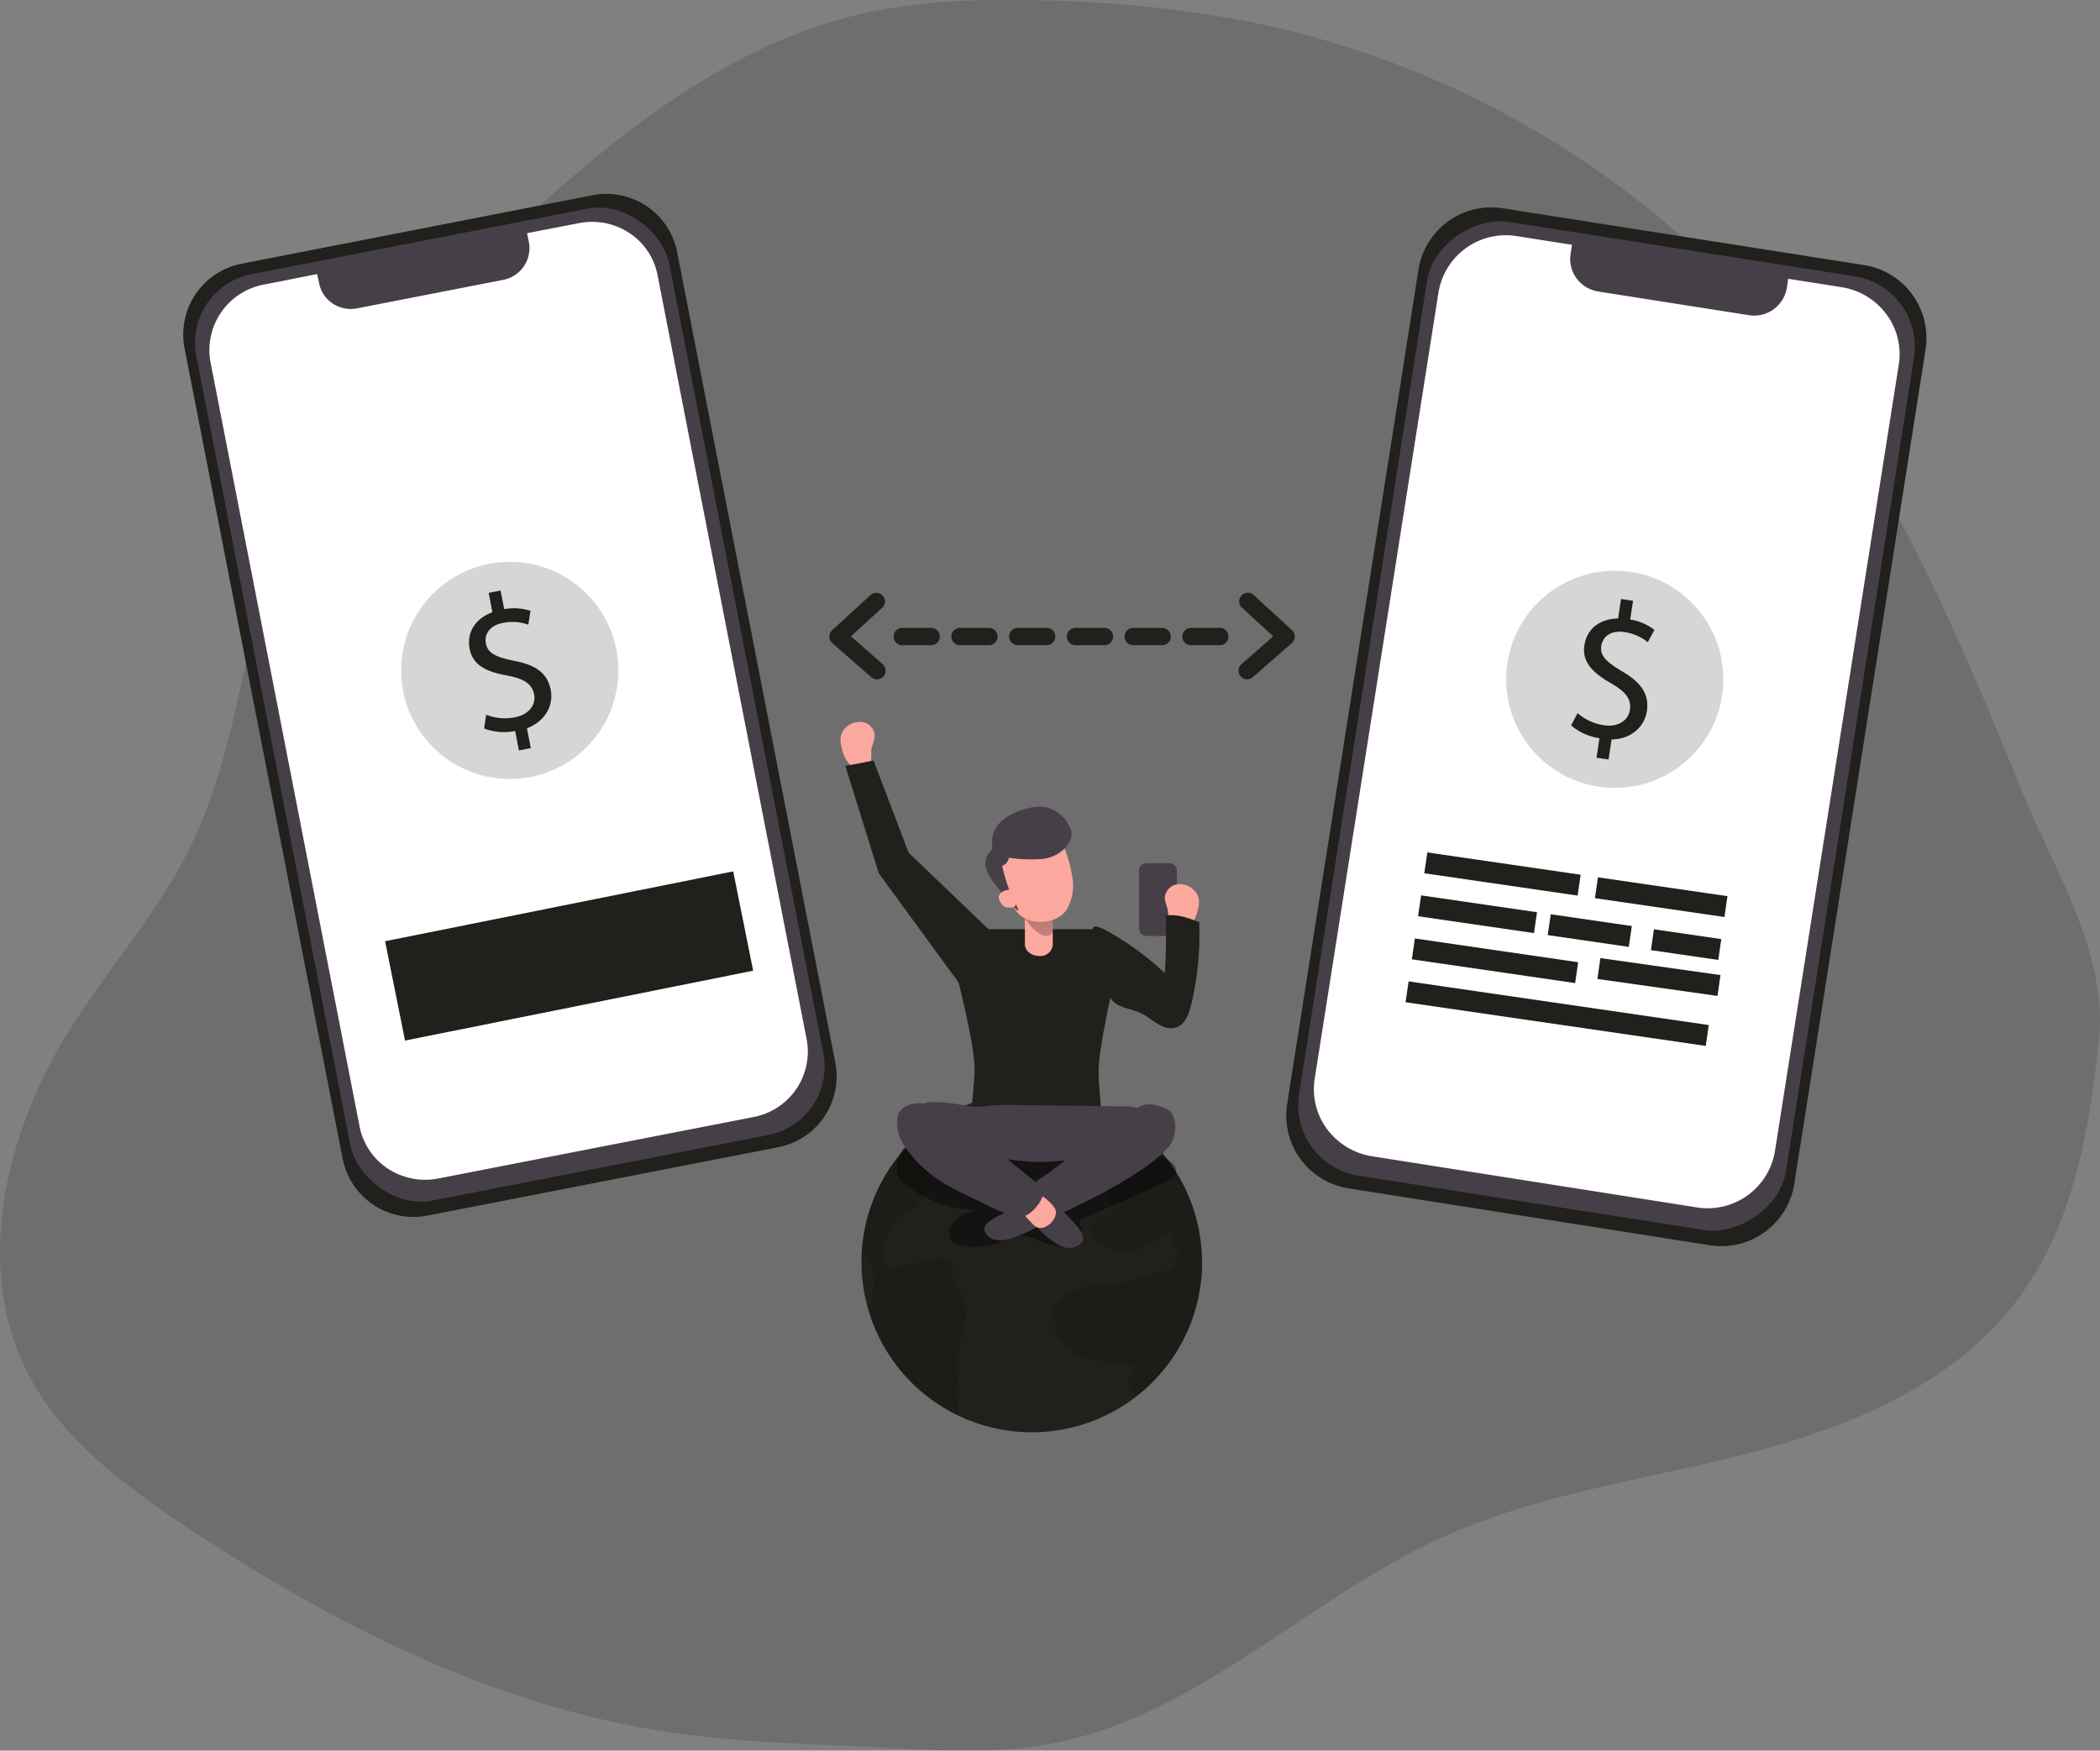 <svg id="Layer_1" data-name="Layer 1" xmlns="http://www.w3.org/2000/svg" xmlns:xlink="http://www.w3.org/1999/xlink" viewBox="0 0 363.74 303.29"><rect x="0" y="0" width="363.74" height="303.29" fill="#808080" stroke="none"/><defs><linearGradient id="linear-gradient" x1="206.7" y1="169.12" x2="203.96" y2="145.92" gradientTransform="matrix(1, 0, 0, -1, 0, 352)" gradientUnits="userSpaceOnUse"><stop offset="0.01"/><stop offset="0.08" stop-opacity="0.69"/><stop offset="0.21" stop-opacity="0.32"/><stop offset="1" stop-opacity="0"/></linearGradient></defs><title>13</title><path d="M195.09,31.58a102.82,102.82,0,0,0-19.56,2.2c-24.14,5.37-44.09,21.89-62.17,38.75-15.12,14.1-30,29.35-37.87,48.48-7.52,18.35-8,39.13-16.71,57-5.51,11.33-14,20.87-20.75,31.52-11.39,18-17.23,41.84-7.12,60.64,5.76,10.69,15.85,18.3,25.92,25.08,25.79,17.36,54.25,31.87,85,36.4,11.74,1.73,23.64,2,35.5,2.57,10.23.51,20.58,1.27,30.64-.64,25.17-4.78,44.23-25.14,67.56-35.72,16.59-7.53,35-9.93,52.62-14.45s35.64-11.86,46.72-26.34c9.89-12.93,12.66-29.36,14.38-45.13,1.66-15.19-7.64-29.41-13.33-43.38-12.3-30.19-25.15-60.74-47.6-85A161.55,161.55,0,0,0,242.23,35.3a212.17,212.17,0,0,0-37.46-3.73C201.55,31.51,198.32,31.49,195.09,31.58Z" transform="translate(-25.71 -31.52)" fill="#20201c" opacity="0.18" style="isolation:isolate"/><path d="M177.2,158.7a2.48,2.48,0,0,0-2-2.06,3.45,3.45,0,0,0-2.84.8,3,3,0,0,0-1,1.57,4.35,4.35,0,0,0,.11,1.93,7.11,7.11,0,0,0,1,2.51c1,1.42,3.36,1.92,4.08,0a9.76,9.76,0,0,0,.07-1.87C176.73,160.6,177.3,159.71,177.2,158.7Z" transform="translate(-25.71 -31.52)" fill="#fca89e"/><path d="M143,75.22l27.39,140.39a12.5,12.5,0,0,1-9.87,14.66L99.75,242.12a12.5,12.5,0,0,1-14.68-9.83h0L57.68,91.87a12.5,12.5,0,0,1,9.86-14.66h0L128.3,65.35A12.5,12.5,0,0,1,143,75.17v0Z" transform="translate(-25.71 -31.52)" fill="#20201c"/><rect x="72.28" y="71.83" width="83.47" height="163.52" rx="12.08" transform="translate(-53.01 -6.84) rotate(-11.04)" fill="#473f47"/><path d="M139.6,79.16l25.84,132.45a11.54,11.54,0,0,1-9.25,13.44l-54.54,10.64a11.65,11.65,0,0,1-6-.38A11.37,11.37,0,0,1,88,226.72L62.17,94.26a11.55,11.55,0,0,1,9.27-13.44L80.65,79,81,80.68a5.52,5.52,0,0,0,4.4,4.26,5.66,5.66,0,0,0,2.17,0L112.89,80a5.61,5.61,0,0,0,4.44-6.49L117,71.92l9-1.74a11.73,11.73,0,0,1,8.51,1.57A11.29,11.29,0,0,1,139.6,79.16Z" transform="translate(-25.71 -31.52)" fill="#fff"/><circle cx="88.3" cy="116.15" r="18.81" fill="#20201c" opacity="0.18" style="isolation:isolate"/><path d="M115.59,161.53l-.65-3.36a9.73,9.73,0,0,1-5.37-.44l.34-2.38a9,9,0,0,0,5,.44c2.38-.46,3.69-2.15,3.31-4s-1.88-2.7-4.54-3.21c-3.66-.65-6.06-1.76-6.62-4.64s1-5.24,3.94-6.36l-.65-3.35,2.06-.4.63,3.22a9.13,9.13,0,0,1,4.55.3l-.37,2.39a8.28,8.28,0,0,0-4.41-.3c-2.55.5-3.21,2.24-2.94,3.56.34,1.73,1.75,2.35,4.86,3,3.71.7,5.77,2.08,6.37,5,.51,2.62-.82,5.44-4.12,6.69l.67,3.44Z" transform="translate(-25.71 -31.52)" fill="#20201c"/><path d="M359.24,92.07,336.5,236.62a12.79,12.79,0,0,1-14.62,10.64l-62.56-9.85a12.78,12.78,0,0,1-10.67-14.59h0L271.4,78.25A12.78,12.78,0,0,1,286,67.6h0l62.56,9.84A12.78,12.78,0,0,1,359.24,92Z" transform="translate(-25.71 -31.52)" fill="#20201c"/><rect x="220.33" y="114.59" width="167.28" height="85.39" rx="12.36" transform="translate(75.65 401.61) rotate(-81.06)" fill="#473f47"/><path d="M354.6,94.66,333.14,231a11.81,11.81,0,0,1-13.59,9.69l-56.15-8.84a12,12,0,0,1-5.62-2.45,11.62,11.62,0,0,1-4.36-10.94L274.88,82.12a11.81,11.81,0,0,1,13.61-9.68L298,73.93l-.27,1.71a5.68,5.68,0,0,0,2.75,5.64,6.24,6.24,0,0,0,2.09.75l26.09,4.1a5.74,5.74,0,0,0,6.54-4.69l.25-1.62,9.21,1.45a12,12,0,0,1,7.63,4.48A11.55,11.55,0,0,1,354.6,94.66Z" transform="translate(-25.71 -31.52)" fill="#fff"/><path d="M237,143.3h-5a1.5,1.5,0,0,1,0-3h5a1.5,1.5,0,0,1,0,3Zm-10,0h-5a1.5,1.5,0,0,1,0-3h5a1.5,1.5,0,0,1,0,3Zm-10,0h-5a1.5,1.5,0,0,1,0-3h5a1.5,1.5,0,0,1,0,3Zm-10,0h-5a1.5,1.5,0,0,1,0-3h5a1.5,1.5,0,0,1,0,3Zm-10,0h-5a1.5,1.5,0,0,1,0-3h5a1.5,1.5,0,0,1,0,3Zm-10,0h-5a1.5,1.5,0,0,1,0-3h5a1.5,1.5,0,0,1,0,3Z" transform="translate(-25.71 -31.52)" fill="#20201c"/><path d="M177.62,149.21a1.41,1.41,0,0,1-1-.37l-6.76-5.91a1.5,1.5,0,0,1-.11-2.13,1.14,1.14,0,0,1,.11-.11l6.76-6.19a1.5,1.5,0,0,1,2,2.21l-5.52,5.06,5.49,4.81a1.5,1.5,0,0,1,.16,2.1l0,0A1.47,1.47,0,0,1,177.62,149.21Z" transform="translate(-25.71 -31.52)" fill="#20201c"/><path d="M241.74,149.21a1.48,1.48,0,0,1-1.13-.51,1.51,1.51,0,0,1,.14-2.12l5.5-4.81-5.52-5.06a1.5,1.5,0,0,1,2-2.21l6.76,6.19a1.53,1.53,0,0,1,.49,1.12,1.55,1.55,0,0,1-.51,1.12l-6.76,5.91A1.5,1.5,0,0,1,241.74,149.21Z" transform="translate(-25.71 -31.52)" fill="#20201c"/><path d="M233.93,250.16a29.5,29.5,0,1,1-59,0,21.24,21.24,0,0,1,.08-2.26,29.49,29.49,0,0,1,58.89,2.26Z" transform="translate(-25.71 -31.52)" fill="#20201c"/><path d="M192.05,263.55c-1,4.26.22,8.81-.66,13.05a29.6,29.6,0,0,1-14.67-16.37,18.51,18.51,0,0,1,.11-4.4,11.67,11.67,0,0,0,0-4.71A10.83,10.83,0,0,0,175,247.9a29.45,29.45,0,0,1,12.32-21.77,1.52,1.52,0,0,1,0,.6l-1.26,5.61a16.76,16.76,0,0,1,0,5,5.76,5.76,0,0,1-2.74,4,15.44,15.44,0,0,0-1.58.78,5,5,0,0,0-1.2,1.44,12.19,12.19,0,0,0-1.8,3.76,4.19,4.19,0,0,0,.94,3.89l8.22-1.6a2.62,2.62,0,0,1,2.49.37c.71.77.27,2,.42,3.05.2,1.32,1.38,2.28,1.93,3.51C193.75,258.77,192.59,261.23,192.05,263.55Z" transform="translate(-25.71 -31.52)" fill="#020202" opacity="0.14" style="isolation:isolate"/><path d="M181.13,235a4.84,4.84,0,0,0,1.75,2,20.93,20.93,0,0,0,11.93,4.18A7.57,7.57,0,0,0,191,243c-1,1-1.21,3-.06,3.8a3.33,3.33,0,0,0,1.35.52,12.25,12.25,0,0,0,6.57-.53,11.19,11.19,0,0,1,3.87-1.16,8.29,8.29,0,0,1,3.12.89,7.79,7.79,0,0,0,4.5.83c1.52-.31,2.9-1.77,2.58-3.28-.08-.36-.24-.75-.06-1.06a1.21,1.21,0,0,1,.56-.41l14-6.2c.89-.4,1.9-1,2-1.93s-.88-1.78-1.79-2.25c-4.81-2.51-10.42-2.83-15.84-3.1l-9.62-.47a83.91,83.91,0,0,0-14,.1c-1.61.19-4.46.21-5.69,1.41A5.66,5.66,0,0,0,181.13,235Z" transform="translate(-25.71 -31.52)" fill="#020202" opacity="0.4" style="isolation:isolate"/><path d="M233.93,250.16a29.44,29.44,0,0,1-11.23,23.16,3.66,3.66,0,0,1-1-1,3,3,0,0,1,.8-4.17l0,0c-.5.26-2.45-.38-3-.47l-3-.47c-1.46-.23-4-.13-4.85-1.6a3.38,3.38,0,0,0-.34-.58,2,2,0,0,0-.63-.43c-.91-.44-2-.95-2.2-1.94-.15-.73.21-1.56-.16-2.2-.12-.21-.3-.36-.42-.56a1.89,1.89,0,0,1,.21-1.85c1.28-2.24,3.93-3.32,6.47-3.75s5.18-.37,7.65-1.09a34.35,34.35,0,0,1,4.66-1.43c.89-.12,2-.21,2.32-1,.19-.47,0-1,.19-1.5.08-.2.21-.38.29-.58a1.22,1.22,0,0,0-.78-1.54l-.22-.05c.21-.55.38-1.26-.06-1.65a1.16,1.16,0,0,0-1.08-.17,9.26,9.26,0,0,0-2.71,1.79,7.43,7.43,0,0,1-9.43-1.11,2.61,2.61,0,0,1-.82-1.33,2.14,2.14,0,0,1,1.25-2.12,6,6,0,0,1,2.55-.5q-.49-3.21-1-6.42c-4.91,1.31-6.9-3.36-7.6-7.24s2.06-5.26,5.61-5.52A29.48,29.48,0,0,1,233.93,250.16Z" transform="translate(-25.71 -31.52)" fill="#020202" opacity="0.14" style="isolation:isolate"/><path d="M195.69,192.51H214.6a4.93,4.93,0,0,1,5,4.86v.14s-3.6,14.71-3.6,19.65c0,2.71.85,10.79.85,10.79H193.46s1.08-8.45,1.06-11.28c0-4.82-3.86-19.17-3.86-19.17a4.93,4.93,0,0,1,4.87-5Z" transform="translate(-25.71 -31.52)" fill="#20201c"/><path d="M194.78,223.28c.94,0,1.87-.16,2.8-.24,1.21-.11,2.42-.09,3.64-.08l19.32.24a5.75,5.75,0,0,1,2.14.29,2,2,0,0,1,1.32,1.57c.09.93-.69,1.69-1.43,2.26a26.39,26.39,0,0,1-11.65,5.1c-6.52,1.11-13.21-.27-19.59-2a7.72,7.72,0,0,1-2.87-1.23,19.22,19.22,0,0,1-2.1-2.49,8.22,8.22,0,0,1-1.55-1.92C183.06,220.65,193.28,223.29,194.78,223.28Z" transform="translate(-25.71 -31.52)" fill="#473f47"/><path d="M208.06,195.27a2.16,2.16,0,0,1-2.35,1.88c-2.32-.11-2.48-1.88-2.48-1.88v-9.21h4.83Z" transform="translate(-25.71 -31.52)" fill="#fca89e"/><path d="M203.23,190.61s3,4.72,4.83,2.45v-3.68Z" transform="translate(-25.71 -31.52)" fill="url(#linear-gradient)"/><path d="M201.19,188.27c1.21,3.75,7.23,3.86,9.25.88a8.23,8.23,0,0,0,.95-6,20.76,20.76,0,0,0-1.84-5.85c-.62-1.16-1.25-2.19-2.65-2.36a8.35,8.35,0,0,0-4.62,1,6.74,6.74,0,0,0-3,3.28,6.61,6.61,0,0,0-.21,4.41,13.46,13.46,0,0,0,.91,2.1A18.46,18.46,0,0,1,201.19,188.27Z" transform="translate(-25.71 -31.52)" fill="#fca89e"/><path d="M203,240a8.12,8.12,0,0,1-2.21,1.23c-1.69.71-5,2-4.55,3.5.68,2,3,1.82,4.61,1.35a30.47,30.47,0,0,0,6.94-3.42Z" transform="translate(-25.71 -31.52)" fill="#473f47"/><path d="M207.1,234.91c5.75-4.2,8.75-7.3,15.21-11.23,1.53-.93,2.59-1.21,5.25-.16,2.27.89,2,4.79.79,6.42-3.72,4.88-18,11.62-20.92,12.64-1.25.44-5.66-3.27-3.87-5.05A31.12,31.12,0,0,1,207.1,234.91Z" transform="translate(-25.71 -31.52)" fill="#473f47"/><path d="M204.44,243a19.68,19.68,0,0,0,3,3.12c2,1.5,3.29,2,4.87,1.27,2.3-1.07.19-3.32-1.59-5.11a24.92,24.92,0,0,0-4.53-3.73Z" transform="translate(-25.71 -31.52)" fill="#473f47"/><path d="M204.74,237.48l2.45,2a5.88,5.88,0,0,1,1.28,1.49c.8,1.49-2,4.53-3.75,2.74s-3.4-3.7-3.4-3.7Z" transform="translate(-25.71 -31.52)" fill="#fca89e"/><path d="M197.42,240.68c-6.68-3.36-10.78-4.58-15.07-10.63a7.09,7.09,0,0,1-1.11-5.35c.52-1.55,2.78-2.48,5.45-1.84,2.24.53,17.25,12.29,19.59,14.51,1,1-2.06,5.73-4.59,4.91A24.93,24.93,0,0,1,197.42,240.68Z" transform="translate(-25.71 -31.52)" fill="#473f47"/><path d="M211.17,176.91a5.18,5.18,0,0,1-1.12,1.66,6.45,6.45,0,0,1-3.59,1.75,25.64,25.64,0,0,1-6-.2,1.74,1.74,0,0,1-1.17,1.4,29.18,29.18,0,0,0,1.2,4.07c.48,1.31,1.18,2.51,1.71,3.79-1.64-1.13-2.89-3.06-4.08-4.62a8.69,8.69,0,0,1-1.51-2.49,3.06,3.06,0,0,1,.27-2.8,3.27,3.27,0,0,0,.65-.95,2.37,2.37,0,0,0,0-.92,4.9,4.9,0,0,1,1.7-3.85,9.69,9.69,0,0,1,3.84-2,8.47,8.47,0,0,1,3.77-.41,6.24,6.24,0,0,1,4.43,4.18A2.44,2.44,0,0,1,211.17,176.91Z" transform="translate(-25.71 -31.52)" fill="#473f47"/><path d="M199.89,185.8a1.61,1.61,0,0,0-1.06.68,1.17,1.17,0,0,0-.05.9,2.78,2.78,0,0,0,.46.8,1.62,1.62,0,0,0,.37.37,1.55,1.55,0,0,0,.81.2h.65a.62.62,0,0,0,.32-.09.68.68,0,0,0,.22-.31,2.27,2.27,0,0,0,0-1.41,2.52,2.52,0,0,0-.61-1.15C200.72,185.53,200.26,185.7,199.89,185.8Z" transform="translate(-25.71 -31.52)" fill="#fca89e"/><rect x="197.29" y="149.54" width="6.55" height="12.62" rx="1.24" fill="#473f47"/><polygon points="172.05 161.79 157.38 147.72 151.31 131.76 146.42 132.7 152.21 151.29 168.61 173.74 172.05 161.79" fill="#20201c"/><circle cx="279.69" cy="117.69" r="18.81" fill="#20201c" opacity="0.18" style="isolation:isolate"/><path d="M302.24,162.8l.51-3.39a9.78,9.78,0,0,1-4.91-2.21l1.12-2.13a9,9,0,0,0,4.6,2.1c2.39.36,4.19-.79,4.47-2.7s-.87-3.17-3.21-4.54c-3.23-1.84-5.12-3.69-4.68-6.6s2.68-4.6,5.84-4.66l.51-3.38,2.08.32-.49,3.24a9.2,9.2,0,0,1,4.19,1.8l-1.15,2.13a8.2,8.2,0,0,0-4.05-1.75c-2.58-.39-3.78,1-4,2.36-.26,1.74.86,2.8,3.59,4.43,3.25,1.9,4.73,3.89,4.31,6.88-.4,2.64-2.59,4.86-6.12,4.93l-.52,3.47Z" transform="translate(-25.71 -31.52)" fill="#20201c"/><rect x="93.53" y="188.37" width="61.5" height="17.55" transform="translate(-62.07 -3.21) rotate(-11.35)" fill="#20201c"/><rect x="284.13" y="169.52" width="3.65" height="26.84" transform="translate(38.03 408.05) rotate(-81.72)" fill="#20201c"/><rect x="311.62" y="175.61" width="3.65" height="22.67" transform="translate(57.6 438.69) rotate(-81.72)" fill="#20201c"/><rect x="279.81" y="179.77" width="3.65" height="20.29" transform="translate(27.43 409.74) rotate(-81.72)" fill="#20201c"/><rect x="299.25" y="185.65" width="3.65" height="14.19" transform="translate(41.27 431.4) rotate(-81.72)" fill="#20201c"/><rect x="315.93" y="189.28" width="3.65" height="11.79" transform="translate(53.15 449.99) rotate(-81.72)" fill="#20201c"/><rect x="282.83" y="183.68" width="3.65" height="28.58" transform="translate(22.05 419.63) rotate(-81.72)" fill="#20201c"/><rect x="311.22" y="190.29" width="3.65" height="21.01" transform="translate(44.69 451.11) rotate(-81.95)" fill="#20201c"/><rect x="293.6" y="180.86" width="3.65" height="52.54" transform="translate(22.2 438.13) rotate(-81.72)" fill="#20201c"/><path d="M227.49,186.81a2.51,2.51,0,0,1,2-2.06,3.42,3.42,0,0,1,2.83.8,3.07,3.07,0,0,1,1,1.57,4.21,4.21,0,0,1-.12,1.93,7.19,7.19,0,0,1-1,2.51c-1,1.42-3.36,1.92-4.09,0a9.76,9.76,0,0,1-.07-1.87C228,188.71,227.39,187.82,227.49,186.81Z" transform="translate(-25.71 -31.52)" fill="#fca89e"/><path d="M214.92,192.57c.14-.83.89-.63,2.4.15a51,51,0,0,1,10.15,7.38c.21-3.33.27-6.68.18-10,2.29-.15,3.61.38,5.77,1.17a52.18,52.18,0,0,1-1.37,14.25c-.42,1.62-1,3.47-2.62,4-2,.67-3.79-1.08-5.54-2.18-1.59-1-4.19-1.06-5.46-2.42-1-1-1.11-3-1.48-4.28-.62-2.16-1.45-4.35-1.89-6.55A4.88,4.88,0,0,1,214.92,192.57Z" transform="translate(-25.71 -31.52)" fill="#20201c"/></svg>